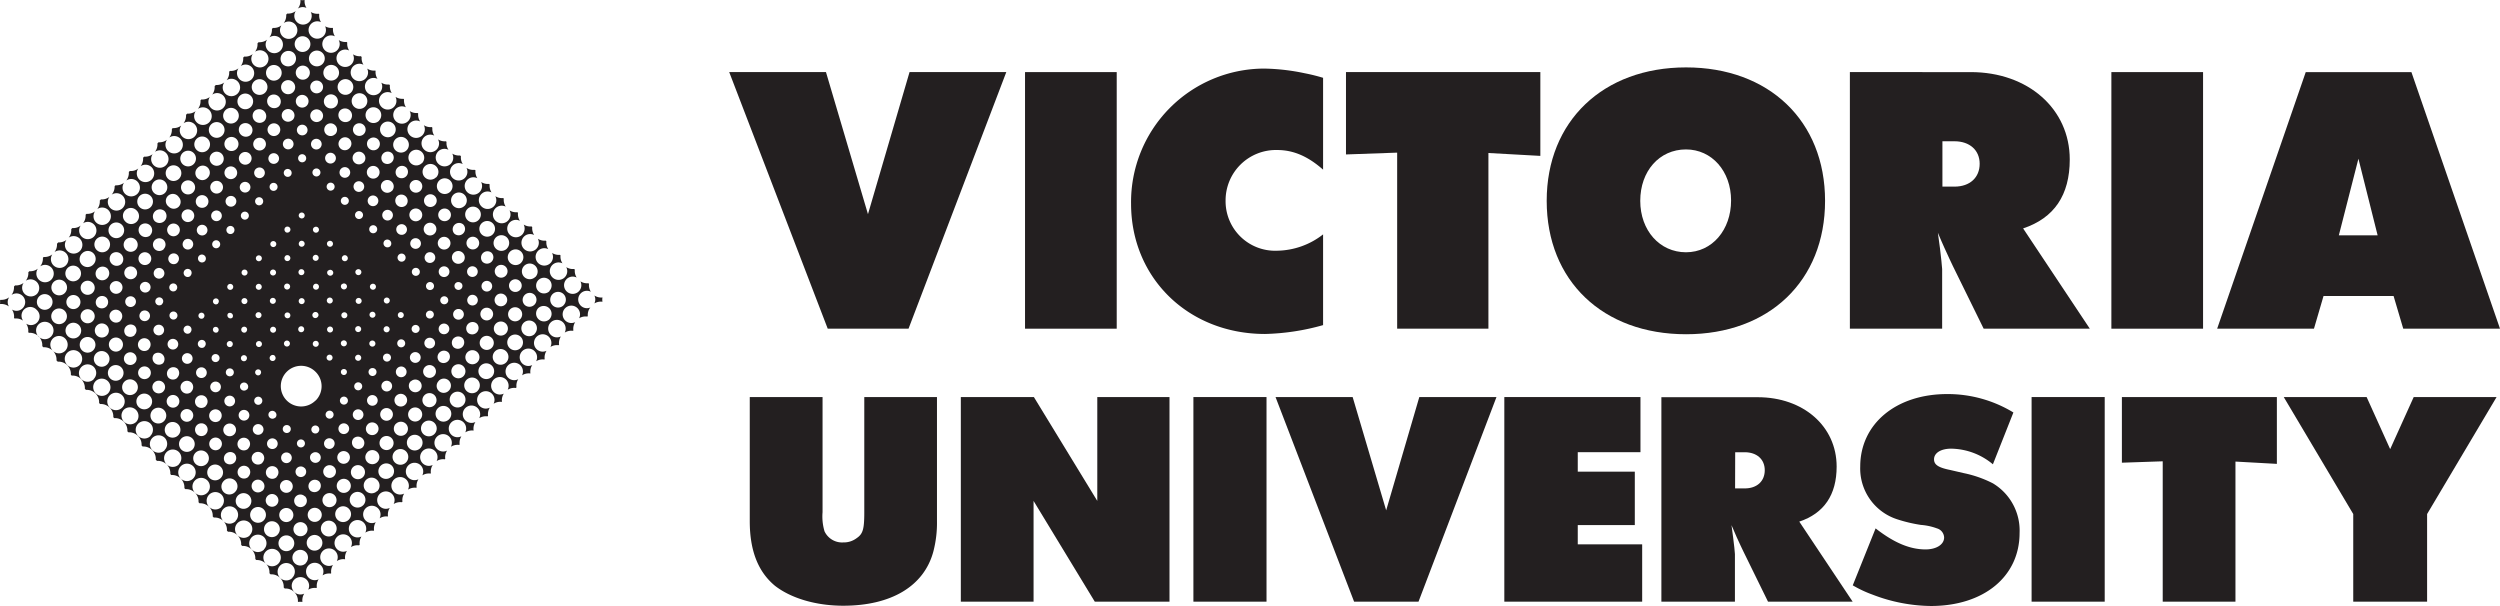 <svg id="Layer_1" data-name="Layer 1" xmlns="http://www.w3.org/2000/svg" viewBox="0 0 468.45 113.5" class="vu-cas-logo">
                            <defs>
                                <style>
                                    .cls-1{fill:#231f20;}
                                </style>
                            </defs>
                            <title>vu-logo</title>
                            <polygon class="cls-1" points="154.77 13.51 162.64 40.13 170.43 13.51 188.56 13.51 170.24 61.59 155.1 61.59 136.64 13.51 154.77 13.51"></polygon><rect class="cls-1" x="192.07" y="13.51" width="17.18" height="48.08"></rect><path class="cls-1" d="M296,79.87c-2.81-2.48-5.54-3.68-8.6-3.68a9.44,9.44,0,0,0-9.67,9.5,9.28,9.28,0,0,0,9.6,9.37A14.3,14.3,0,0,0,296,92v17a43.46,43.46,0,0,1-10.87,1.66c-14.39,0-25.11-10.51-25.11-24.4a25,25,0,0,1,24.91-25.33,39.22,39.22,0,0,1,7.6.87,34.28,34.28,0,0,1,3.47.86Z" transform="translate(-48.08 -48.08)"></path><polygon class="cls-1" points="252.21 13.51 288.63 13.51 288.63 29.21 278.9 28.67 278.9 61.59 261.8 61.59 261.8 28.6 252.21 28.94 252.21 13.51"></polygon><path class="cls-1" d="M337.9,85.71c0,15,10.54,25,26.11,25s26.05-10,26.05-25-10.54-25-26.05-25S337.9,70.76,337.9,85.71ZM364,76.08c4.85,0,8.45,4.08,8.45,9.57s-3.53,9.7-8.45,9.7-8.57-4.08-8.57-9.64S359,76.08,364,76.08Z" transform="translate(-48.08 -48.08)"></path><path class="cls-1" d="M394.71,109.67H412V98.49c0-.13-.07-.73-.14-1.53-.19-1.8-.32-2.86-.66-5.27,1,2.41,1.53,3.47,2.13,4.8l.66,1.4,5.79,11.78h19.89L427.17,90.88c5.81-1.94,8.74-6.22,8.74-12.92,0-9.47-7.8-16.37-18.55-16.37H394.71Zm17.34-35.12h2.25c2.86,0,4.73,1.67,4.73,4.22s-1.8,4.28-4.73,4.28h-2.25Z" transform="translate(-48.08 -48.08)"></path><rect class="cls-1" x="395.63" y="13.51" width="17.18" height="48.08"></rect><path class="cls-1" d="M463.53,109.67h18.14l1.79-6.12h13.13l1.81,6.12h18.13l-16.6-48.08h-19.8ZM490,77.82l3.6,14.36h-7.27Z" transform="translate(-48.08 -48.08)"></path><path class="cls-1" d="M223.65,145.72a21.18,21.18,0,0,1-.69,5.75c-1.75,6.44-7.87,10.11-16.87,10.11-5.1,0-9.77-1.39-12.79-3.73-3.14-2.6-4.73-6.53-4.73-12.13V122.48h13.64v21.58a9.71,9.71,0,0,0,.37,3.58,3.63,3.63,0,0,0,3.51,2.08,4,4,0,0,0,2.51-.8c1.17-.8,1.43-1.65,1.43-4.86V122.48h13.62Z" transform="translate(-48.08 -48.08)"></path><polygon class="cls-1" points="180.04 74.4 193.73 74.4 205.61 93.86 205.61 74.4 219.14 74.4 219.14 112.74 205.14 112.74 193.67 93.86 193.67 112.74 180.04 112.74 180.04 74.4"></polygon><rect class="cls-1" x="223.62" y="74.4" width="13.7" height="38.34"></rect><polygon class="cls-1" points="253.46 74.4 259.74 95.63 265.95 74.4 280.41 74.4 265.8 112.74 253.73 112.74 239.01 74.4 253.46 74.4"></polygon><polygon class="cls-1" points="281.88 74.4 307.39 74.4 307.39 84.73 295.64 84.73 295.64 88.38 306.33 88.38 306.33 98.39 295.64 98.39 295.64 102 307.71 102 307.71 112.74 281.88 112.74 281.88 74.4"></polygon><path class="cls-1" d="M359.39,160.82h13.78v-8.91c0-.11-.06-.59-.11-1.23-.16-1.43-.27-2.28-.53-4.2.79,1.92,1.22,2.77,1.7,3.83l.53,1.11,4.61,9.4h15.86l-10-15c4.63-1.55,7-5,7-10.31,0-7.55-6.23-13-14.79-13H359.39Zm13.83-28H375c2.28,0,3.76,1.33,3.76,3.37s-1.43,3.41-3.76,3.41h-1.8Z" transform="translate(-48.08 -48.08)"></path><path class="cls-1" d="M399.53,147.09c3.41,2.66,6.38,3.94,9.36,3.94,2,0,3.48-.9,3.48-2.24a1.85,1.85,0,0,0-1.34-1.7,11,11,0,0,0-3-.65,27.37,27.37,0,0,1-4.47-1.06,10,10,0,0,1-6.91-9.87c0-8,6.7-13.59,16.3-13.59a23.65,23.65,0,0,1,12.4,3.45l-3.84,9.71a12.47,12.47,0,0,0-7.82-2.93c-1.92,0-3.21.8-3.21,2,0,1,.8,1.55,3.05,2l2.5.58a21.31,21.31,0,0,1,5.48,1.92,10.31,10.31,0,0,1,5,9.28c0,8.19-6.71,13.7-16.63,13.7a31.19,31.19,0,0,1-10.9-2.12,22.25,22.25,0,0,1-3.73-1.75Z" transform="translate(-48.08 -48.08)"></path><rect class="cls-1" x="380.68" y="74.4" width="13.7" height="38.34"></rect><polygon class="cls-1" points="397.6 74.4 426.64 74.4 426.64 86.92 418.88 86.49 418.88 112.74 405.25 112.74 405.25 86.44 397.6 86.7 397.6 74.4"></polygon><polygon class="cls-1" points="443.46 74.4 447.87 84.16 452.28 74.4 467.81 74.4 454.79 96.32 454.79 112.74 440.95 112.74 440.95 96.32 427.93 74.4 443.46 74.4"></polygon><path class="cls-1" d="M103.88,49.7a1.62,1.62,0,0,1,1.63-.13,2.33,2.33,0,0,1-.35-1.49,2.33,2.33,0,0,1-.79,0l0,0A2.27,2.27,0,0,1,103.88,49.7Z" transform="translate(-48.08 -48.08)"></path><path class="cls-1" d="M49.75,105.51a1.61,1.61,0,0,1,.06-1.74,2.33,2.33,0,0,1-1.61.49l-.12.12a2.5,2.5,0,0,1,0,.67l.05,0A2.37,2.37,0,0,1,49.75,105.51Z" transform="translate(-48.08 -48.08)"></path><path class="cls-1" d="M105.81,57.39a1.47,1.47,0,0,1-2.08-2.09,1.47,1.47,0,1,1,2.08,2.09Zm2.69,2.69a1.48,1.48,0,1,1,0-2.09A1.47,1.47,0,0,1,108.5,60.08Zm2.68,2.67a1.47,1.47,0,1,1,0-2.08A1.47,1.47,0,0,1,111.18,62.75Zm2.67,2.67a1.47,1.47,0,1,1,0-2.08A1.47,1.47,0,0,1,113.85,65.42Zm2.63,2.64a1.47,1.47,0,1,1,0-2.09A1.48,1.48,0,0,1,116.48,68.06Zm2.64,2.63A1.47,1.47,0,1,1,117,68.61a1.47,1.47,0,0,1,2.09,2.08Zm2.68,2.68a1.47,1.47,0,1,1,0-2.08A1.47,1.47,0,0,1,121.8,73.37ZM124.46,76A1.47,1.47,0,1,1,122.38,74,1.47,1.47,0,0,1,124.46,76Zm2.66,2.65a1.47,1.47,0,1,1,0-2.08A1.47,1.47,0,0,1,127.12,78.69Zm2.66,2.66a1.47,1.47,0,0,1-2.09-2.08,1.49,1.49,0,0,1,2.09,0A1.46,1.46,0,0,1,129.78,81.35ZM132.45,84a1.47,1.47,0,1,1,0-2.08A1.47,1.47,0,0,1,132.45,84Zm2.66,2.66a1.47,1.47,0,1,1,0-2.08A1.47,1.47,0,0,1,135.11,86.68Zm2.64,2.65a1.46,1.46,0,0,1-2.08,0,1.48,1.48,0,0,1,0-2.08,1.47,1.47,0,0,1,2.08,2.08ZM140.41,92a1.47,1.47,0,1,1,0-2.08A1.47,1.47,0,0,1,140.41,92Zm2.66,2.66a1.47,1.47,0,1,1,0-2.08A1.47,1.47,0,0,1,143.07,94.64Zm2.66,2.66a1.47,1.47,0,1,1,0-2.08A1.47,1.47,0,0,1,145.73,97.3Zm2.65,2.65a1.47,1.47,0,1,1,0-2.08A1.47,1.47,0,0,1,148.38,100Zm2.66,2.67a1.47,1.47,0,1,1,0-2.09A1.48,1.48,0,0,1,151,102.62Zm2.65,2.64a1.47,1.47,0,1,1,0-2.08A1.47,1.47,0,0,1,153.69,105.26ZM103.12,60.09a1.49,1.49,0,0,1-2.09,0A1.48,1.48,0,0,1,103.12,58,1.49,1.49,0,0,1,103.12,60.09Zm8.68,8.7a1.3,1.3,0,0,1,1.86,0,1.32,1.32,0,0,1,0,1.86,1.32,1.32,0,0,1-1.86-1.86Zm-2.65-2.64a1.32,1.32,0,1,1,0,1.86A1.32,1.32,0,0,1,109.15,66.15Zm-.89-2.63a1.2,1.2,0,1,1-1.69,0A1.21,1.21,0,0,1,108.26,63.52Zm-2.55-.85a1.32,1.32,0,0,1-1.86-1.87,1.32,1.32,0,1,1,1.86,1.87Zm40.69,40.68a1.3,1.3,0,0,1,1.86,0,1.32,1.32,0,0,1-1.86,1.87A1.32,1.32,0,0,1,146.4,103.35Zm-21.22-21.2a1.19,1.19,0,1,1,0,1.69A1.2,1.2,0,0,1,125.18,82.15Zm4.38,4.37a1.19,1.19,0,0,1-1.68-1.69,1.18,1.18,0,0,1,1.68,0A1.19,1.19,0,0,1,129.56,86.52Zm2.67,2.66a1.21,1.21,0,0,1-1.69,0,1.19,1.19,0,1,1,1.69,0Zm2.64,2.64a1.19,1.19,0,0,1-1.69,0,1.2,1.2,0,0,1,1.69-1.69A1.19,1.19,0,0,1,134.87,91.82Zm2.65,2.65a1.19,1.19,0,1,1,0-1.68A1.18,1.18,0,0,1,137.52,94.47Zm2.66,2.66a1.19,1.19,0,0,1-1.69,0,1.2,1.2,0,0,1,1.69-1.69A1.19,1.19,0,0,1,140.18,97.13Zm5.31,3.63a1.18,1.18,0,0,1,0,1.68,1.19,1.19,0,1,1,0-1.68Zm-2.66-1a1.19,1.19,0,0,1-1.69,0,1.2,1.2,0,1,1,1.69,0ZM122.56,79.51a1.19,1.19,0,0,1,1.69,0,1.2,1.2,0,0,1-1.69,1.69A1.19,1.19,0,0,1,122.56,79.51Zm-2.67-2.67a1.19,1.19,0,0,1,1.69,0,1.2,1.2,0,0,1-1.69,1.69A1.19,1.19,0,0,1,119.89,76.84Zm-5.33-3.64a1.19,1.19,0,1,1,1.69,0A1.2,1.2,0,0,1,114.56,73.2Zm2.65,1a1.2,1.2,0,1,1,0,1.69A1.21,1.21,0,0,1,117.21,74.16ZM151,107.93a1.48,1.48,0,0,1-2.09-2.09,1.49,1.49,0,0,1,2.09,0A1.47,1.47,0,0,1,151,107.93ZM100.43,62.77a1.47,1.47,0,1,1,0-2.09A1.48,1.48,0,0,1,100.43,62.77ZM143.71,106a1.32,1.32,0,0,1,1.87,1.86,1.32,1.32,0,1,1-1.87-1.86ZM103,65.35a1.32,1.32,0,1,1,0-1.87A1.32,1.32,0,0,1,103,65.35Zm2.55,2.54a1.19,1.19,0,0,1-1.69,0,1.18,1.18,0,0,1,0-1.68,1.19,1.19,0,1,1,1.69,1.68Zm2.7,2.71a1.19,1.19,0,1,1,0-1.68A1.18,1.18,0,0,1,108.28,70.6Zm2.62,2.62a1.19,1.19,0,1,1,0-1.68A1.18,1.18,0,0,1,110.9,73.22Zm2.66,2.66a1.18,1.18,0,0,1-1.68,0,1.2,1.2,0,0,1,0-1.68,1.19,1.19,0,1,1,1.68,1.68Zm2.65,2.65a1.19,1.19,0,1,1,0-1.68A1.18,1.18,0,0,1,116.21,78.53Zm2.68,2.67a1.19,1.19,0,0,1-1.69,0,1.18,1.18,0,0,1,0-1.68,1.19,1.19,0,1,1,1.69,1.68Zm2.64,2.65a1.2,1.2,0,1,1,0-1.69A1.21,1.21,0,0,1,121.53,83.85Zm2.67,2.67a1.18,1.18,0,0,1-1.68,0,1.2,1.2,0,0,1,0-1.68,1.19,1.19,0,0,1,1.68,1.68Zm2.67,2.67a1.2,1.2,0,1,1,0-1.69A1.21,1.21,0,0,1,126.87,89.19Zm2.66,2.66a1.18,1.18,0,0,1-1.68,0,1.19,1.19,0,1,1,1.68,0Zm2.64,2.64a1.18,1.18,0,0,1-1.68,0,1.19,1.19,0,1,1,1.68,0Zm2.67,2.67a1.2,1.2,0,1,1,0-1.69A1.21,1.21,0,0,1,134.84,97.16Zm6.28,6.28a1.19,1.19,0,1,1,0,1.68A1.18,1.18,0,0,1,141.12,103.44Zm-5.19-3.75a1,1,0,0,1,0-1.43,1,1,0,1,1,0,1.43ZM138.6,101a1,1,0,1,1,0,1.42A1,1,0,0,1,138.6,101Zm9.68,9.65a1.47,1.47,0,1,1,0-2.08A1.47,1.47,0,0,1,148.28,110.61ZM97.77,65.43a1.47,1.47,0,1,1-2.09-2.08,1.47,1.47,0,0,1,2.09,2.08ZM141,108.71a1.32,1.32,0,1,1,0,1.87A1.32,1.32,0,0,1,141,108.71ZM100.35,68a1.32,1.32,0,0,1-1.87-1.86A1.32,1.32,0,0,1,100.35,68Zm2.55,2.54a1.19,1.19,0,1,1,0-1.68A1.19,1.19,0,0,1,102.9,70.57Zm35.54,35.55a1.19,1.19,0,0,1,1.69,0,1.18,1.18,0,0,1,0,1.68,1.19,1.19,0,1,1-1.69-1.68Zm-2.53-2.48a1,1,0,1,1,0,1.42A1,1,0,0,1,135.91,103.64Zm-1.39-2.48a.75.75,0,1,1-1.07,0A.77.77,0,0,1,134.52,101.16Zm-3.94-2.85a1,1,0,0,1,1.42,0,1,1,0,0,1,0,1.42,1,1,0,0,1-1.42-1.42Zm-2.66-2.65a1,1,0,0,1,1.43,1.42,1,1,0,0,1-1.43,0A1,1,0,0,1,127.92,95.66ZM125.25,93a1,1,0,1,1,0,1.42A1,1,0,0,1,125.25,93Zm-2.62-2.62a1,1,0,1,1,0,1.41A1,1,0,0,1,122.63,90.36ZM120,87.69a1,1,0,1,1,0,1.42A1,1,0,0,1,120,87.69ZM117.27,85a1,1,0,1,1,0,1.42A1,1,0,0,1,117.27,85Zm-2.66-2.66a1,1,0,0,1,1.43,0,1,1,0,1,1-1.43,0ZM112,79.68a1,1,0,1,1,0,1.43A1,1,0,0,1,112,79.68ZM109.3,77a1,1,0,0,1,1.42,0,1,1,0,0,1,0,1.43,1,1,0,0,1-1.42,0A1,1,0,0,1,109.3,77ZM104,73.15a1,1,0,1,1,1.42,0A1,1,0,0,1,104,73.15Zm2.65,1.23a1,1,0,1,1,0,1.42A1,1,0,0,1,106.65,74.38Zm39,38.9a1.47,1.47,0,1,1-2.09-2.08,1.47,1.47,0,0,1,2.09,2.08ZM95.08,68.12a1.47,1.47,0,1,1,0-2.08A1.47,1.47,0,0,1,95.08,68.12Zm43.27,43.28a1.32,1.32,0,1,1,0,1.86A1.32,1.32,0,0,1,138.35,111.4ZM97.66,70.71a1.3,1.3,0,0,1-1.86,0,1.32,1.32,0,0,1,0-1.86,1.32,1.32,0,0,1,1.86,1.86Zm2.59,2.51a1.19,1.19,0,0,1-1.69,0,1.18,1.18,0,0,1,0-1.68,1.19,1.19,0,1,1,1.69,1.68Zm35.54,35.55a1.19,1.19,0,0,1,1.69,0,1.2,1.2,0,0,1-1.69,1.69A1.19,1.19,0,0,1,135.79,108.77Zm-2.51-2.5a1,1,0,0,1,1.42,0,1,1,0,0,1,0,1.42,1,1,0,0,1-1.42-1.42ZM102.79,75.78a1,1,0,1,1,0-1.42A1,1,0,0,1,102.79,75.78Zm2.45,2.49a.76.76,0,1,1,0-1.07A.77.77,0,0,1,105.24,78.27Zm2.66,2.66a.75.75,0,1,1,0-1.07A.75.75,0,0,1,107.9,80.93Zm2.66,2.66a.75.75,0,1,1,0-1.07A.75.75,0,0,1,110.56,83.59Zm2.66,2.66a.75.75,0,1,1,0-1.07A.75.75,0,0,1,113.22,86.25Zm2.66,2.66a.75.75,0,1,1,0-1.07A.75.75,0,0,1,115.88,88.91Zm2.66,2.66a.75.75,0,0,1-1.06,0,.77.77,0,0,1,0-1.07.75.75,0,0,1,1.06,1.07Zm2.66,2.66a.75.75,0,0,1-1.06-1.06.75.75,0,0,1,1.06,1.06Zm2.67,2.66a.76.76,0,1,1,0-1.07A.77.77,0,0,1,123.87,96.89Zm2.66,2.66a.75.75,0,1,1,0-1.06A.75.75,0,0,1,126.53,99.55Zm5.33,4.27a.75.75,0,1,1-1.07,0A.75.75,0,0,1,131.86,103.82Zm-2.67-1.6a.79.79,0,0,1-1.07,0,.77.77,0,0,1,0-1.07.75.75,0,0,1,1.07,0A.77.77,0,0,1,129.19,102.22ZM142.92,116a1.47,1.47,0,0,1-2.08-2.09,1.47,1.47,0,0,1,2.08,2.09ZM92.4,70.8a1.47,1.47,0,1,1,0-2.08A1.47,1.47,0,0,1,92.4,70.8Zm43.27,43.28a1.32,1.32,0,0,1,1.86,0,1.32,1.32,0,1,1-1.86,0ZM95,73.39a1.32,1.32,0,0,1-1.86-1.86,1.32,1.32,0,0,1,1.86,0A1.3,1.3,0,0,1,95,73.39Zm2.56,2.54a1.18,1.18,0,0,1-1.68,0,1.19,1.19,0,1,1,1.68,0Zm35.54,35.54a1.21,1.21,0,0,1,1.69,0,1.2,1.2,0,0,1-1.69,1.69A1.21,1.21,0,0,1,133.08,111.47ZM130.57,109a1,1,0,1,1,0,1.42A1,1,0,0,1,130.57,109ZM100.08,78.49a1,1,0,0,1-1.42,0,1,1,0,1,1,1.42,0Zm29.07,28a.74.74,0,0,1,0,1.06.75.75,0,0,1-1.06,0,.75.75,0,0,1,1.06-1.06ZM102.53,81a.74.74,0,0,1-1.06,0,.75.75,0,0,1,0-1.06A.75.75,0,0,1,102.53,81Zm37.71,37.68a1.47,1.47,0,1,1-2.08-2.09,1.47,1.47,0,0,1,2.08,2.09ZM89.73,73.47a1.47,1.47,0,1,1-2.09-2.08,1.47,1.47,0,0,1,2.09,2.08ZM133,116.76a1.32,1.32,0,1,1,1.87,1.86,1.32,1.32,0,0,1-1.87-1.86ZM92.3,76.07a1.32,1.32,0,0,1-1.86-1.86,1.32,1.32,0,1,1,1.86,1.86Zm2.58,2.52a1.19,1.19,0,0,1-1.69,0,1.18,1.18,0,0,1,0-1.68,1.19,1.19,0,1,1,1.69,1.68Zm35.54,35.55a1.19,1.19,0,0,1,1.69,0,1.2,1.2,0,0,1-1.69,1.69A1.19,1.19,0,0,1,130.42,114.14Zm-2.53-2.48a1,1,0,0,1,1.42,1.42,1,1,0,1,1-1.42-1.42ZM97.41,81.17a1,1,0,1,1,0-1.42A1,1,0,0,1,97.41,81.17Zm2.46,2.46a.75.75,0,0,1-1.06,0,.77.77,0,0,1,0-1.07.75.75,0,0,1,1.06,1.07Zm25.56,25.55a.75.75,0,1,1,0,1.07A.75.75,0,0,1,125.43,109.18Zm-2.64-2.46a.56.56,0,1,1,0,.8A.57.57,0,0,1,122.79,106.72ZM120.16,104a.56.56,0,1,1,0,.79A.56.56,0,0,1,120.16,104Zm-2.59-2.59a.56.56,0,0,1,.79,0,.57.57,0,0,1,0,.8.57.57,0,0,1-.79,0A.57.57,0,0,1,117.57,101.39Zm-2.73-2.73a.56.56,0,1,1,0,.79A.56.56,0,0,1,114.84,98.66Zm-5.32-5.32a.57.57,0,0,1,.79,0,.57.57,0,0,1,0,.8.56.56,0,0,1-.79,0A.57.57,0,0,1,109.52,93.34Zm-5.3-4.5a.56.56,0,1,1,.79,0A.56.56,0,0,1,104.22,88.84Zm2.67,1.87a.56.56,0,1,1,0,.79A.56.56,0,0,1,106.89,90.71Zm30.68,30.61a1.47,1.47,0,1,1,0-2.09A1.48,1.48,0,0,1,137.57,121.32ZM87,76.17a1.46,1.46,0,0,1-2.08,0A1.47,1.47,0,1,1,87,74.09,1.46,1.46,0,0,1,87,76.17Zm43.28,43.28a1.32,1.32,0,1,1,1.87,1.86,1.33,1.33,0,0,1-1.87,0A1.3,1.3,0,0,1,130.3,119.45ZM89.62,78.76a1.32,1.32,0,1,1,0-1.87A1.33,1.33,0,0,1,89.62,78.76Zm2.55,2.54a1.19,1.19,0,0,1-1.68-1.69,1.18,1.18,0,0,1,1.68,0A1.19,1.19,0,0,1,92.17,81.3Zm35.55,35.54a1.2,1.2,0,1,1,0,1.69A1.19,1.19,0,0,1,127.72,116.84Zm-2.53-2.49a1,1,0,1,1,1.42,1.43,1,1,0,0,1-1.42,0A1,1,0,0,1,125.19,114.35ZM94.71,83.87a1,1,0,1,1,0-1.42A1,1,0,0,1,94.71,83.87Zm2.47,2.46a.76.76,0,1,1,0-1.07A.77.77,0,0,1,97.18,86.33Zm25.55,25.55a.75.75,0,1,1,0,1.07A.77.77,0,0,1,122.73,111.88Zm-2.61-2.5a.57.57,0,1,1,0,.8A.57.57,0,0,1,120.12,109.38Zm-2.64-2.72a.56.56,0,1,1,0,.79A.56.56,0,0,1,117.48,106.66Zm-2.59-2.59a.56.56,0,1,1,0,.79A.56.56,0,0,1,114.89,104.07Zm-2.59-8a.54.54,0,0,1,.79,0,.56.56,0,1,1-.79,0Zm-.16,5.29a.56.56,0,1,1,0,.79A.56.56,0,0,1,112.14,101.32Zm-2.57-2.56a.56.56,0,0,1,.79,0,.54.54,0,0,1,0,.78.56.56,0,0,1-.79,0A.54.54,0,0,1,109.57,98.76ZM106.84,96a.54.54,0,0,1,.79,0,.56.56,0,1,1-.79,0Zm-5.3-4.51a.57.57,0,0,1,0-.79.57.57,0,0,1,.8,0,.56.56,0,0,1,0,.79A.57.57,0,0,1,101.54,91.52Zm2.67,1.87a.56.56,0,1,1,0,.79A.56.56,0,0,1,104.21,93.39ZM134.87,124a1.47,1.47,0,0,1-2.09,0,1.48,1.48,0,1,1,2.09,0ZM84.37,78.83a1.47,1.47,0,1,1,0-2.08A1.47,1.47,0,0,1,84.37,78.83Zm43.25,43.3a1.32,1.32,0,1,1,0,1.86A1.3,1.3,0,0,1,127.62,122.13ZM86.93,81.44a1.3,1.3,0,0,1-1.86,0,1.32,1.32,0,0,1,0-1.86,1.32,1.32,0,1,1,1.86,1.86ZM89.52,84a1.19,1.19,0,0,1-1.69,0,1.18,1.18,0,0,1,0-1.68A1.19,1.19,0,1,1,89.52,84Zm35.54,35.55a1.19,1.19,0,1,1,0,1.68A1.19,1.19,0,0,1,125.06,119.5Zm-2.51-2.5a1,1,0,0,1,1.42,0,1,1,0,0,1,0,1.42,1,1,0,1,1-1.42-1.42ZM92.07,86.51a1,1,0,0,1-1.43,0,1,1,0,0,1,0-1.42,1,1,0,0,1,1.43,0A1,1,0,0,1,92.07,86.51ZM94.51,89a.75.75,0,1,1-1.06-1.06A.75.75,0,0,1,94.51,89Zm25.55,25.56a.77.77,0,0,1,1.07,0,.75.75,0,1,1-1.07,0Zm-2.61-2.5a.57.57,0,1,1,0,.8A.57.57,0,0,1,117.45,112.05Zm-2.65-2.71a.56.56,0,1,1,0,.79A.56.56,0,0,1,114.8,109.34Zm-2.59-2.59a.56.56,0,1,1,0,.79A.56.56,0,0,1,112.21,106.75ZM109.48,104a.56.56,0,1,1,0,.79A.56.56,0,0,1,109.48,104Zm-2.59-2.59a.57.57,0,0,1,.8,0,.57.57,0,0,1,0,.79.57.57,0,0,1-.8,0A.56.56,0,0,1,106.89,101.43Zm-2.73-2.73a.56.56,0,0,1,.79,0,.57.57,0,0,1,0,.8.57.57,0,0,1-.79,0A.57.57,0,0,1,104.16,98.7Zm-5.29-4.5a.56.56,0,0,1,.79-.79.56.56,0,1,1-.79.79Zm2.66,1.87a.56.56,0,1,1,0,.79A.56.56,0,0,1,101.53,96.07Zm30.68,30.61a1.47,1.47,0,0,1-2.08-2.09,1.47,1.47,0,1,1,2.08,2.09ZM81.63,81.57a1.47,1.47,0,1,1,0-2.09A1.48,1.48,0,0,1,81.63,81.57Zm43.31,43.24a1.32,1.32,0,1,1,0,1.87A1.32,1.32,0,0,1,124.94,124.81ZM84.25,84.13a1.32,1.32,0,1,1,0-1.87A1.32,1.32,0,0,1,84.25,84.13Zm2.54,2.55a1.19,1.19,0,1,1,0-1.69A1.2,1.2,0,0,1,86.79,86.68Zm35.55,35.54a1.19,1.19,0,1,1,0,1.69A1.2,1.2,0,0,1,122.34,122.22Zm-2.5-2.5a1,1,0,0,1,1.42,0,1,1,0,1,1-1.42,1.42A1,1,0,0,1,119.84,119.72ZM89.35,89.23a1,1,0,1,1,0-1.42A1,1,0,0,1,89.35,89.23Zm2.45,2.48a.76.76,0,1,1,0-1.07A.77.77,0,0,1,91.8,91.71Zm25.55,25.55a.77.77,0,0,1,1.07,0,.75.75,0,1,1-1.07,0Zm-2.56-2.54a.57.57,0,1,1,0,.8A.55.55,0,0,1,114.79,114.72Zm-2.67-2.7a.56.56,0,1,1,0,.79A.56.56,0,0,1,112.12,112Zm-2.59-2.59a.56.56,0,1,1,0,.79A.56.56,0,0,1,109.53,109.43Zm-2.73-2.73a.56.56,0,0,1,.79,0,.54.54,0,0,1,0,.79.56.56,0,1,1-.79-.79Zm-2.59-2.59a.57.57,0,0,1,.8,0,.57.57,0,0,1,0,.79.57.57,0,0,1-.8,0A.57.57,0,0,1,104.21,104.11Zm-2.73-2.73a.57.57,0,0,1,.8,0,.56.56,0,0,1,0,.79.57.57,0,0,1-.8,0A.57.57,0,0,1,101.48,101.38Zm-5.29-4.51a.54.54,0,0,1,0-.78.56.56,0,0,1,.79,0,.54.54,0,0,1,0,.78A.56.56,0,0,1,96.19,96.87Zm2.66,1.88a.56.56,0,1,1,0,.79A.56.56,0,0,1,98.85,98.75Zm30.63,30.66a1.47,1.47,0,1,1-2.08-2.09,1.47,1.47,0,0,1,2.08,2.09ZM79,84.22a1.47,1.47,0,1,1,0-2.09A1.48,1.48,0,0,1,79,84.22Zm43.27,43.27a1.32,1.32,0,1,1,0,1.87A1.33,1.33,0,0,1,122.25,127.49ZM81.57,86.81a1.32,1.32,0,0,1-1.86,0A1.32,1.32,0,1,1,81.57,85,1.32,1.32,0,0,1,81.57,86.81Zm2.56,2.53a1.19,1.19,0,1,1,0-1.68A1.19,1.19,0,0,1,84.13,89.34Zm35.54,35.55a1.19,1.19,0,1,1,0,1.68A1.19,1.19,0,0,1,119.67,124.89Zm-2.52-2.49a1,1,0,1,1,0,1.42A1,1,0,0,1,117.15,122.4ZM86.66,91.91a1,1,0,1,1,0-1.42A1,1,0,0,1,86.66,91.91Zm2.46,2.47a.75.75,0,1,1,0-1.06A.75.75,0,0,1,89.12,94.38Zm25.55,25.56a.75.75,0,1,1,0,1.06A.75.75,0,0,1,114.67,119.94Zm-2.55-2.56a.59.59,0,0,1,.8,0,.57.57,0,0,1,0,.8.55.55,0,0,1-.8,0A.57.57,0,0,1,112.12,117.38Zm-2.68-2.68a.56.56,0,1,1,0,.79A.56.56,0,0,1,109.44,114.7Zm-2.59-2.59a.57.57,0,0,1,.8,0,.57.57,0,0,1,0,.79.57.57,0,0,1-.8,0A.56.56,0,0,1,106.85,112.11Zm-2.73-2.73a.57.57,0,0,1,.8,0,.57.57,0,0,1,0,.79.57.57,0,0,1-.8,0A.57.57,0,0,1,104.12,109.38Zm-2.58-2.59a.56.56,0,0,1,.79,0,.57.57,0,0,1,0,.79.56.56,0,0,1-.79-.79Zm-2.73-2.73a.56.56,0,1,1,0,.79A.56.56,0,0,1,98.81,104.06Zm-5.3-4.51a.56.56,0,1,1,.79,0A.56.56,0,0,1,93.51,99.55Zm2.66,1.88a.56.56,0,1,1,0,.79A.56.56,0,0,1,96.17,101.43Zm30.66,30.63a1.47,1.47,0,1,1,0-2.08A1.47,1.47,0,0,1,126.83,132.06ZM76.31,86.89a1.47,1.47,0,1,1,0-2.08A1.47,1.47,0,0,1,76.31,86.89Zm47.84,47.85a1.47,1.47,0,0,1-2.08-2.09,1.47,1.47,0,1,1,2.08,2.09ZM78.9,89.48a1.32,1.32,0,0,1-1.86,0,1.32,1.32,0,0,1,1.86-1.86A1.32,1.32,0,0,1,78.9,89.48Zm40.68,40.68a1.32,1.32,0,1,1,0,1.87A1.33,1.33,0,0,1,119.58,130.16Zm-2.6-2.58a1.19,1.19,0,1,1,0,1.68A1.18,1.18,0,0,1,117,127.58Zm-2.5-2.51a1,1,0,1,1,0,1.42A1,1,0,0,1,114.48,125.07Zm-1.42-2.45a.75.75,0,1,1-1.07,0A.75.75,0,0,1,113.06,122.62Zm-11.61-10.56a.56.56,0,1,1,0,.79A.56.56,0,0,1,101.45,112.06Zm-9.83-9.83a.56.56,0,1,1,0-.79A.56.56,0,0,1,91.62,102.23Zm2.66,2.67a.57.57,0,0,1-.79,0,.57.57,0,0,1,0-.8.56.56,0,0,1,.79,0A.57.57,0,0,1,94.28,104.9Zm5.37,4.57a.56.56,0,1,1-.79,0A.56.56,0,0,1,99.65,109.47Zm-2.73-1.94a.56.56,0,1,1,0-.79A.56.56,0,0,1,96.92,107.53ZM85.38,96a.74.74,0,0,1,1.06,0,.75.75,0,0,1,0,1.06A.75.75,0,0,1,85.38,96Zm-5.63-4a1.19,1.19,0,1,1,1.68,0A1.18,1.18,0,0,1,79.75,92Zm2.83,1.13a1,1,0,1,1,0,1.42A1,1,0,0,1,82.58,93.16Zm24.62,30a3.81,3.81,0,1,1,0-5.39A3.79,3.79,0,0,1,107.2,123.16Zm9.71,9.68a1.32,1.32,0,1,1,0,1.86A1.3,1.3,0,0,1,116.91,132.84Zm-2.6-2.57a1.21,1.21,0,0,1,1.69,0,1.19,1.19,0,0,1,0,1.69,1.2,1.2,0,0,1-1.69-1.69Zm-5-3.93a.75.75,0,1,1,1.06,0A.75.75,0,0,1,109.34,126.34Zm2.48,1.39a1,1,0,0,1,1.42,0,1,1,0,0,1,0,1.42,1,1,0,0,1-1.42-1.42Zm9.66,9.68a1.47,1.47,0,0,1-2.09,0,1.48,1.48,0,0,1,2.09-2.09A1.47,1.47,0,0,1,121.48,137.41Zm-2.71,2.71a1.47,1.47,0,1,1,0-2.08A1.47,1.47,0,0,1,118.77,140.12ZM73.5,94.88a1.32,1.32,0,1,1,0-1.87A1.33,1.33,0,0,1,73.5,94.88Zm2.58,2.51a1.2,1.2,0,1,1,0-1.69A1.21,1.21,0,0,1,76.08,97.39ZM78.59,100a1,1,0,0,1-1.42,0,1,1,0,0,1,1.42-1.42A1,1,0,0,1,78.59,100Zm2.49,2.47a.75.75,0,1,1,0-1.06A.75.75,0,0,1,81.08,102.45Zm5.16,5.17a.57.57,0,1,1,0-.8A.57.57,0,0,1,86.24,107.62Zm2.65,2.66a.57.57,0,0,1-.79-.81.56.56,0,0,1,.79,0A.56.56,0,0,1,88.89,110.28Zm2.66,2.65a.57.57,0,1,1,0-.8A.57.57,0,0,1,91.55,112.93Zm2.65,2.65a.57.57,0,1,1,0-.8A.57.57,0,0,1,94.2,115.58Zm2.65,2.65a.54.54,0,0,1-.79,0,.55.55,0,0,1,0-.8.57.57,0,0,1,.79,0A.57.57,0,0,1,96.85,118.23Zm10.85,10.84a.75.75,0,1,1,0-1.06A.75.75,0,0,1,107.7,129.07Zm2.8,2.82a1,1,0,1,1,0-1.42A1,1,0,0,1,110.5,131.89Zm5.54,3.67a1.32,1.32,0,1,1-1.86,1.87,1.32,1.32,0,0,1,1.86-1.87Zm-2.73-.94a1.19,1.19,0,1,1,0-1.69A1.2,1.2,0,0,1,113.31,134.62ZM68.84,90.19a1.47,1.47,0,1,1,0,2.09A1.48,1.48,0,0,1,68.84,90.19Zm7.38,2a1.32,1.32,0,0,1-1.86-1.86,1.32,1.32,0,0,1,1.86,0A1.3,1.3,0,0,1,76.22,92.15Zm2.55,2.57a1.19,1.19,0,1,1,0-1.68A1.19,1.19,0,0,1,78.77,94.72Zm2.57,2.52a1,1,0,0,1-1.43,0,1,1,0,0,1,0-1.42,1,1,0,0,1,1.43,0A1,1,0,0,1,81.34,97.24Zm2.45,2.48a.76.76,0,1,1,0-1.07A.77.77,0,0,1,83.79,99.72Zm5.15,5.19a.56.56,0,1,1,0-.79A.56.56,0,0,1,88.94,104.91Zm2.67,2.67a.57.57,0,0,1-.8-.8.57.57,0,0,1,.8.8Zm2.63,2.63a.56.56,0,1,1,0-.79A.56.56,0,0,1,94.24,110.21Zm5.32,4.52a.57.57,0,0,1,0,.8.57.57,0,0,1-.79,0,.57.57,0,0,1,0-.8A.57.57,0,0,1,99.56,114.73ZM97,112.94a.56.56,0,1,1,0-.79A.56.56,0,0,1,97,112.94ZM71.55,87.48a1.47,1.47,0,0,1,2.09,0,1.48,1.48,0,1,1-2.09,2.09A1.47,1.47,0,0,1,71.55,87.48Zm-3.28,7.45a1.47,1.47,0,1,1,0-2.09A1.48,1.48,0,0,1,68.27,94.93Zm43.29,43.26a1.32,1.32,0,1,1,0,1.86A1.32,1.32,0,0,1,111.56,138.19ZM70.87,97.5a1.3,1.3,0,0,1-1.86,0,1.32,1.32,0,0,1,0-1.86,1.32,1.32,0,0,1,1.86,1.86Zm2.55,2.55a1.2,1.2,0,1,1,0-1.69A1.19,1.19,0,0,1,73.42,100.05ZM109,135.59a1.19,1.19,0,0,1,1.68,1.69,1.18,1.18,0,0,1-1.68,0A1.19,1.19,0,0,1,109,135.59Zm-2.52-2.49a1,1,0,1,1,0,1.42A1,1,0,0,1,106.45,133.1ZM76,102.61a1,1,0,1,1,0-1.42A1,1,0,0,1,76,102.61Zm2.46,2.47a.75.75,0,1,1,0-1.06A.74.74,0,0,1,78.42,105.08Zm2.65,2.66a.75.75,0,0,1-1.06,0,.77.77,0,0,1,0-1.07.75.75,0,0,1,1.06,1.07Zm2.66,2.65a.76.76,0,1,1,0-1.07A.77.77,0,0,1,83.73,110.39Zm2.66,2.66a.75.75,0,1,1,0-1.06A.74.74,0,0,1,86.39,113.05ZM89,115.71a.75.75,0,0,1-1.06,0,.77.77,0,0,1,0-1.07A.75.75,0,0,1,89,115.71Zm2.68,2.67a.77.77,0,0,1-1.07,0,.75.75,0,1,1,1.07,0Zm2.67,2.67a.76.76,0,1,1,0-1.07A.77.77,0,0,1,94.39,121.05Zm2.66,2.66a.75.75,0,0,1-1.07,0,.76.76,0,1,1,1.07,0Zm2.63,2.63a.75.75,0,0,1-1.06-1.06.75.75,0,0,1,1.06,0A.74.74,0,0,1,99.68,126.34Zm5.36,4.3a.75.75,0,0,1,0,1.06.75.75,0,1,1,0-1.06ZM102.35,129a.77.77,0,0,1-1.07,0,.75.75,0,0,1,0-1.06.77.77,0,0,1,1.07,0A.75.75,0,0,1,102.35,129Zm13.77,13.76a1.47,1.47,0,1,1,0-2.08A1.47,1.47,0,0,1,116.12,142.77ZM65.58,97.63a1.48,1.48,0,1,1-2.09-2.09,1.47,1.47,0,0,1,2.09,0A1.49,1.49,0,0,1,65.58,97.63Zm43.27,43.27a1.32,1.32,0,1,1,1.86,1.87,1.32,1.32,0,0,1-1.86-1.87ZM68.16,100.21a1.3,1.3,0,0,1-1.86,0,1.32,1.32,0,0,1,1.86-1.86A1.3,1.3,0,0,1,68.16,100.21Zm2.53,2.57a1.19,1.19,0,0,1-1.69,0,1.18,1.18,0,0,1,0-1.68,1.19,1.19,0,1,1,1.69,1.68Zm35.54,35.55a1.19,1.19,0,0,1,1.69,0,1.2,1.2,0,0,1-1.69,1.69A1.19,1.19,0,0,1,106.23,138.33Zm-5.18-5.18a1,1,0,1,1,0,1.42A1,1,0,0,1,101.05,133.15Zm-2.64-2.64a1,1,0,1,1,0,1.42A1,1,0,0,1,98.41,130.51Zm-2.67-2.67a1,1,0,0,1,1.42,0,1,1,0,0,1,0,1.42,1,1,0,1,1-1.42-1.42Zm-2.65-2.66a1,1,0,1,1,1.42,1.42,1,1,0,0,1-1.42-1.42Zm-2.67-2.67a1,1,0,1,1,1.41,1.43,1,1,0,0,1-1.41,0A1,1,0,0,1,90.42,122.51Zm-2.65-2.64a1,1,0,1,1,0,1.42A1,1,0,0,1,87.77,119.87Zm-2.66-2.67a1,1,0,0,1,1.42,1.42,1,1,0,0,1-1.42-1.42Zm-5.34-5.33a1,1,0,1,1,0,1.41A1,1,0,0,1,79.77,111.87Zm-2.65-2.65a1,1,0,0,1,1.42,0,1,1,0,1,1-1.42,0Zm6.76,5.33a1,1,0,1,1-1.42,0A1,1,0,0,1,83.88,114.55Zm-9.4-8a1,1,0,1,1,0,1.41A1,1,0,0,1,74.48,106.58Zm30.69,29.22a1,1,0,1,1-1.43,0A1,1,0,0,1,105.17,135.8ZM73.26,105.31a1,1,0,0,1-1.42,0,1,1,0,0,1,0-1.42,1,1,0,1,1,1.42,1.42Zm40.16,40.16a1.48,1.48,0,1,1,0-2.09A1.47,1.47,0,0,1,113.42,145.47Zm-50.59-45.1a1.47,1.47,0,1,1,0-2.09A1.48,1.48,0,0,1,62.83,100.37Zm43.29,43.25a1.32,1.32,0,1,1,0,1.87A1.33,1.33,0,0,1,106.12,143.62ZM65.44,102.94a1.32,1.32,0,1,1,0-1.87A1.32,1.32,0,0,1,65.44,102.94ZM68,105.52a1.2,1.2,0,0,1-1.68,0A1.19,1.19,0,0,1,68,103.84,1.2,1.2,0,0,1,68,105.52Zm2.67,2.67a1.2,1.2,0,0,1-1.68,0,1.19,1.19,0,1,1,1.68-1.68A1.2,1.2,0,0,1,70.62,108.19Zm2.66,2.66a1.19,1.19,0,0,1-1.69,0,1.2,1.2,0,0,1,1.69-1.69A1.19,1.19,0,0,1,73.28,110.85Zm2.65,2.65a1.2,1.2,0,1,1,0-1.69A1.21,1.21,0,0,1,75.93,113.5Zm2.65,2.64a1.2,1.2,0,0,1-1.69-1.69,1.2,1.2,0,0,1,1.69,1.69Zm2.7,2.71a1.19,1.19,0,0,1-1.69,0,1.2,1.2,0,0,1,1.69-1.69A1.19,1.19,0,0,1,81.28,118.85Zm2.63,2.63a1.2,1.2,0,1,1,0-1.69A1.21,1.21,0,0,1,83.91,121.48Zm2.69,2.7a1.21,1.21,0,0,1-1.68,0,1.19,1.19,0,0,1,0-1.69,1.18,1.18,0,0,1,1.68,0A1.19,1.19,0,0,1,86.6,124.18Zm2.65,2.64a1.19,1.19,0,1,1,0-1.69A1.2,1.2,0,0,1,89.25,126.82Zm2.66,2.65a1.19,1.19,0,0,1-1.69,0,1.18,1.18,0,0,1,0-1.68,1.19,1.19,0,1,1,1.69,1.68Zm2.65,2.66a1.19,1.19,0,1,1,0-1.68A1.18,1.18,0,0,1,94.56,132.13Zm2.66,2.65a1.19,1.19,0,0,1-1.69-1.68,1.21,1.21,0,0,1,1.69,0A1.2,1.2,0,0,1,97.22,134.78Zm2.67,2.67a1.19,1.19,0,0,1-1.69,0,1.18,1.18,0,0,1,0-1.68,1.21,1.21,0,0,1,1.69,0A1.2,1.2,0,0,1,99.89,137.45Zm5.29,3.62a1.19,1.19,0,1,1-1.68,0A1.18,1.18,0,0,1,105.18,141.07Zm-2.64-1a1.2,1.2,0,1,1,0-1.69A1.19,1.19,0,0,1,102.54,140.11Zm8.14,8.1a1.47,1.47,0,0,1-2.09,0,1.48,1.48,0,1,1,2.09,0ZM60.21,103a1.47,1.47,0,1,1,0-2.09A1.48,1.48,0,0,1,60.21,103Zm43.24,43.31a1.32,1.32,0,1,1,0,1.86A1.32,1.32,0,0,1,103.45,146.3Zm-2.65-2.66a1.32,1.32,0,1,1,0,1.87A1.32,1.32,0,0,1,100.8,143.64ZM73.33,116.12a1.19,1.19,0,1,1,0-1.68A1.19,1.19,0,0,1,73.33,116.12ZM76,118.77a1.19,1.19,0,0,1-1.69,0,1.18,1.18,0,0,1,0-1.68A1.19,1.19,0,0,1,76,118.77Zm2.67,2.68a1.21,1.21,0,0,1-1.69,0,1.19,1.19,0,0,1,1.69-1.68A1.18,1.18,0,0,1,78.65,121.45Zm2.67,2.67a1.18,1.18,0,0,1-1.68,0,1.19,1.19,0,1,1,1.68,0Zm5.32,5.32a1.19,1.19,0,0,1-1.69,0,1.21,1.21,0,0,1,0-1.69,1.19,1.19,0,0,1,1.69,0A1.21,1.21,0,0,1,86.64,129.44Zm2.66,2.66a1.19,1.19,0,1,1,0-1.68A1.18,1.18,0,0,1,89.3,132.1ZM92,134.75a1.21,1.21,0,0,1-1.69,0A1.2,1.2,0,0,1,92,133.06,1.21,1.21,0,0,1,92,134.75Zm2.65,2.65a1.2,1.2,0,1,1,0-1.69A1.21,1.21,0,0,1,94.6,137.4ZM82.25,126.76a1.19,1.19,0,0,1,1.69-1.68,1.18,1.18,0,0,1,0,1.68A1.19,1.19,0,0,1,82.25,126.76ZM99.9,141a1.19,1.19,0,1,1-1.68,0A1.18,1.18,0,0,1,99.9,141Zm-2.64-1a1.19,1.19,0,0,1-1.69,0,1.21,1.21,0,0,1,0-1.69,1.19,1.19,0,0,1,1.69,0A1.21,1.21,0,0,1,97.26,140.06ZM68.87,111.71a1.32,1.32,0,1,1,0,1.87A1.32,1.32,0,0,1,68.87,111.71Zm-2.64-2.64a1.32,1.32,0,1,1,0,1.87A1.33,1.33,0,0,1,66.23,109.07Zm-5.33-3.46a1.32,1.32,0,1,1,1.87,0A1.32,1.32,0,0,1,60.9,105.61Zm2.67.8a1.32,1.32,0,1,1,0,1.86A1.3,1.3,0,0,1,63.57,106.41Zm44.49,44.42a1.47,1.47,0,1,1,0-2.08A1.47,1.47,0,0,1,108.06,150.83ZM57.5,105.7a1.47,1.47,0,1,1,0-2.08A1.48,1.48,0,0,1,57.5,105.7Zm2.69,2.69a1.47,1.47,0,1,1,0-2.08A1.47,1.47,0,0,1,60.19,108.39Zm2.67,2.68a1.47,1.47,0,1,1,0-2.09A1.48,1.48,0,0,1,62.86,111.07Zm2.67,2.66a1.47,1.47,0,0,1-2.08-2.08,1.48,1.48,0,0,1,2.08,0A1.46,1.46,0,0,1,65.53,113.73Zm2.64,2.64a1.47,1.47,0,1,1,0-2.08A1.47,1.47,0,0,1,68.17,116.37ZM70.8,119a1.47,1.47,0,1,1,0-2.09A1.48,1.48,0,0,1,70.8,119Zm2.68,2.68a1.47,1.47,0,1,1-2.08-2.09,1.47,1.47,0,0,1,2.08,2.09Zm2.67,2.67a1.47,1.47,0,0,1-2.08-2.09,1.47,1.47,0,0,1,2.08,2.09ZM78.8,127a1.48,1.48,0,1,1,0-2.09A1.47,1.47,0,0,1,78.8,127Zm2.66,2.66a1.48,1.48,0,0,1-2.08,0,1.47,1.47,0,1,1,2.08,0Zm2.67,2.67a1.47,1.47,0,1,1,0-2.09A1.48,1.48,0,0,1,84.13,132.34ZM86.79,135a1.47,1.47,0,1,1,0-2.09A1.48,1.48,0,0,1,86.79,135Zm2.65,2.65a1.48,1.48,0,1,1,0-2.09A1.47,1.47,0,0,1,89.44,137.65Zm2.66,2.65A1.48,1.48,0,0,1,90,138.21a1.48,1.48,0,1,1,2.09,2.09ZM94.75,143a1.47,1.47,0,1,1,0-2.09A1.48,1.48,0,0,1,94.75,143Zm2.67,2.66a1.48,1.48,0,0,1-2.09-2.09,1.48,1.48,0,1,1,2.09,2.09Zm2.64,2.65A1.47,1.47,0,1,1,98,146.18a1.47,1.47,0,0,1,2.08,2.09Zm2.67,2.67a1.48,1.48,0,0,1-2.09-2.09,1.48,1.48,0,1,1,2.09,2.09Zm2.65,2.64a1.47,1.47,0,1,1,0-2.08A1.47,1.47,0,0,1,105.38,153.58ZM57.63,111.16a1.63,1.63,0,0,1-2.31-2.31,1.65,1.65,0,0,1,2.31,0A1.63,1.63,0,0,1,57.63,111.16Zm2.66,2.66a1.63,1.63,0,1,1,0-2.31A1.65,1.65,0,0,1,60.29,113.82ZM63,116.48a1.63,1.63,0,0,1-2.31-2.31A1.63,1.63,0,0,1,63,116.48Zm2.65,2.66a1.63,1.63,0,1,1,0-2.31A1.62,1.62,0,0,1,65.6,119.14Zm2.66,2.66a1.63,1.63,0,0,1-2.3-2.31,1.63,1.63,0,0,1,2.3,2.31Zm2.66,2.66a1.63,1.63,0,1,1-2.31-2.31,1.63,1.63,0,0,1,2.31,2.31Zm2.66,2.65a1.62,1.62,0,0,1-2.3,0,1.6,1.6,0,0,1,0-2.3,1.63,1.63,0,0,1,2.3,2.3Zm2.66,2.66a1.63,1.63,0,1,1,0-2.3A1.63,1.63,0,0,1,76.24,129.77Zm2.66,2.66a1.63,1.63,0,0,1-2.31-2.31,1.65,1.65,0,0,1,2.31,0A1.63,1.63,0,0,1,78.9,132.43Zm2.66,2.66a1.63,1.63,0,1,1,0-2.3A1.63,1.63,0,0,1,81.56,135.09Zm2.66,2.66a1.63,1.63,0,0,1-2.31-2.31,1.63,1.63,0,0,1,2.31,2.31Zm2.66,2.66a1.63,1.63,0,0,1-2.31-2.31,1.63,1.63,0,0,1,2.31,2.31Zm2.65,2.66a1.63,1.63,0,1,1,0-2.31A1.62,1.62,0,0,1,89.53,143.07Zm2.66,2.65a1.61,1.61,0,0,1-2.31,0,1.63,1.63,0,0,1,2.31-2.3A1.62,1.62,0,0,1,92.19,145.72Zm2.66,2.67a1.63,1.63,0,1,1,0-2.31A1.62,1.62,0,0,1,94.85,148.39Zm2.66,2.66a1.63,1.63,0,1,1,0-2.31A1.63,1.63,0,0,1,97.51,151.05Zm2.66,2.66a1.63,1.63,0,0,1-2.31-2.31,1.63,1.63,0,0,1,2.31,2.31Zm2.66,2.65a1.63,1.63,0,1,1,0-2.3A1.63,1.63,0,0,1,102.83,156.36Zm55.88-50.69a1.63,1.63,0,0,1-1.86-2.62,1.62,1.62,0,0,1,1.9-.3,2.23,2.23,0,0,1-.35-1.48l-.12-.12a2.33,2.33,0,0,1-1.49-.35,1.62,1.62,0,1,1-.7-.71,2.3,2.3,0,0,1-.35-1.48l-.13-.13a2.3,2.3,0,0,1-1.48-.35,1.63,1.63,0,0,1-2.6,1.91,1.63,1.63,0,0,1,0-2.31,1.65,1.65,0,0,1,1.9-.3,2.28,2.28,0,0,1-.37-1.49l-.1-.11a2.34,2.34,0,0,1-1.49-.36,1.63,1.63,0,1,1-.7-.7,2.31,2.31,0,0,1-.36-1.48l-.11-.12a2.29,2.29,0,0,1-1.48-.35,1.65,1.65,0,0,1-.3,1.9,1.63,1.63,0,1,1-.4-2.6,2.34,2.34,0,0,1-.36-1.49l-.12-.12a2.35,2.35,0,0,1-1.48-.35,1.65,1.65,0,0,1-.3,1.9,1.63,1.63,0,0,1-2.31,0,1.63,1.63,0,0,1,1.9-2.6,2.34,2.34,0,0,1-.36-1.49l-.11-.13a2.28,2.28,0,0,1-1.48-.34,1.65,1.65,0,1,1-.71-.7,2.35,2.35,0,0,1-.36-1.5l-.11-.11a2.3,2.3,0,0,1-1.48-.35,1.63,1.63,0,0,1-2.61,1.9,1.63,1.63,0,0,1,1.9-2.6,2.39,2.39,0,0,1-.35-1.49l-.11-.11a2.34,2.34,0,0,1-1.49-.36,1.63,1.63,0,1,1-.7-.7,2.26,2.26,0,0,1-.35-1.49L137,79.9a2.3,2.3,0,0,1-1.51-.36,1.63,1.63,0,1,1-2.61-.42,1.63,1.63,0,0,1,1.92-.29,2.27,2.27,0,0,1-.35-1.47l-.15-.15a2.36,2.36,0,0,1-1.48-.35,1.63,1.63,0,0,1-2.6,1.91,1.63,1.63,0,0,1,1.9-2.61,2.28,2.28,0,0,1-.37-1.49l-.11-.12a2.36,2.36,0,0,1-1.48-.35,1.63,1.63,0,0,1-2.6,1.91,1.63,1.63,0,0,1,1.9-2.61,2.28,2.28,0,0,1-.36-1.49l-.12-.12a2.3,2.3,0,0,1-1.48-.35,1.63,1.63,0,0,1-.29,1.91,1.65,1.65,0,0,1-2.31,0,1.63,1.63,0,0,1,0-2.31,1.65,1.65,0,0,1,1.9-.3,2.34,2.34,0,0,1-.36-1.49l-.11-.1a2.31,2.31,0,0,1-1.48-.36,1.63,1.63,0,1,1-2.61-.41,1.63,1.63,0,0,1,1.9-.29,2.39,2.39,0,0,1-.35-1.49l-.11-.11a2.34,2.34,0,0,1-1.49-.36,1.65,1.65,0,0,1-.3,1.9,1.63,1.63,0,0,1-2.31,0,1.63,1.63,0,0,1,1.91-2.6,2.36,2.36,0,0,1-.35-1.48l-.14-.14a2.24,2.24,0,0,1-1.48-.35,1.62,1.62,0,1,1-.7-.7,2.31,2.31,0,0,1-.36-1.49l-.07-.07a2.27,2.27,0,0,1-1.51-.37,1.64,1.64,0,0,1-.31,1.88,1.63,1.63,0,1,1-.38-2.59,2.3,2.3,0,0,1-.34-1.46l-.15-.15a2.34,2.34,0,0,1-1.49-.36,1.63,1.63,0,1,1-.7-.7,2.32,2.32,0,0,1-.36-1.49l-.12-.12a2.36,2.36,0,0,1-1.48-.35,1.63,1.63,0,1,1-.71-.7,2.35,2.35,0,0,1-.36-1.5l-.09-.09A2.29,2.29,0,0,1,109,53a1.63,1.63,0,1,1-.77-.77,2.32,2.32,0,0,1-.33-1.49l-.1-.09a2.32,2.32,0,0,1-1.49-.33,1.63,1.63,0,1,1-2.8-.18,2.32,2.32,0,0,1-1.6.48l-.2.2a2.37,2.37,0,0,1-.47,1.59,1.63,1.63,0,0,1,2.09.18,1.63,1.63,0,1,1-2.51.24,2.3,2.3,0,0,1-1.6.48l-.19.19a2.35,2.35,0,0,1-.47,1.59,1.62,1.62,0,1,1-.42.42,2.34,2.34,0,0,1-1.6.48l-.21.21a2.3,2.3,0,0,1-.46,1.58,1.61,1.61,0,1,1-.42.42,2.25,2.25,0,0,1-1.61.48l-.19.2a2.3,2.3,0,0,1-.46,1.58,1.61,1.61,0,1,1-.42.42,2.31,2.31,0,0,1-1.6.49l-.15.14a2.29,2.29,0,0,1-.49,1.61,1.63,1.63,0,1,1-.42.41,2.33,2.33,0,0,1-1.58.47l-.23.23a2.32,2.32,0,0,1-.47,1.59,1.61,1.61,0,0,1,2.08.18,1.63,1.63,0,1,1-2.5.24,2.34,2.34,0,0,1-1.6.48l-.16.16a2.33,2.33,0,0,1-.49,1.61,1.65,1.65,0,1,1-.41.41,2.37,2.37,0,0,1-1.59.47l-.22.22a2.37,2.37,0,0,1-.47,1.59,1.63,1.63,0,1,1-.42.42,2.35,2.35,0,0,1-1.6.48l-.17.17a2.35,2.35,0,0,1-.48,1.6,1.63,1.63,0,1,1-.24,2.5,1.61,1.61,0,0,1-.18-2.08,2.37,2.37,0,0,1-1.59.47l-.21.21a2.27,2.27,0,0,1-.47,1.59,1.61,1.61,0,0,1,2.07.19,1.63,1.63,0,1,1-2.49.23,2.28,2.28,0,0,1-1.59.47l-.21.21a2.27,2.27,0,0,1-.47,1.59,1.63,1.63,0,1,1-.42.42,2.26,2.26,0,0,1-1.6.47l-.18.19a2.35,2.35,0,0,1-.48,1.6,1.63,1.63,0,1,1-.41.41,2.35,2.35,0,0,1-1.6.48l-.17.17A2.32,2.32,0,0,1,69,84.56a1.63,1.63,0,1,1-.42.41,2.29,2.29,0,0,1-1.58.47l-.22.22a2.35,2.35,0,0,1-.48,1.6,1.63,1.63,0,1,1-.41.41,2.35,2.35,0,0,1-1.6.48l-.17.17a2.32,2.32,0,0,1-.49,1.61,1.62,1.62,0,1,1-.42.41,2.24,2.24,0,0,1-1.58.47l-.2.2a2.32,2.32,0,0,1-.48,1.6,1.64,1.64,0,1,1-.42.42A2.3,2.3,0,0,1,59,93.5l-.24.25a2.33,2.33,0,0,1-.47,1.57,1.64,1.64,0,1,1-.4.42,2.36,2.36,0,0,1-1.62.49l-.15.15A2.35,2.35,0,0,1,55.6,98a1.63,1.63,0,1,1-.42.42,2.32,2.32,0,0,1-1.59.48l-.2.19a2.35,2.35,0,0,1-.48,1.6A1.63,1.63,0,0,1,55,103.16a1.63,1.63,0,0,1-2.49-2.08,2.35,2.35,0,0,1-1.6.48l-.21.21a2.38,2.38,0,0,1-.47,1.59,1.63,1.63,0,1,1,.09,2.72,2.36,2.36,0,0,1,.39,1.58l.11.11a2.28,2.28,0,0,1,1.59.4,1.63,1.63,0,0,1,2.57-2,1.63,1.63,0,0,1-2,2.56,2.37,2.37,0,0,1,.39,1.59l.13.13A2.32,2.32,0,0,1,56,112.94l.21.21a2.32,2.32,0,0,1,2.46,2.47l.23.23a2.31,2.31,0,0,1,2.46,2.46l.16.15a2.33,2.33,0,0,1,1.79.67,2.36,2.36,0,0,1,.67,1.79l.21.22a2.31,2.31,0,0,1,2.46,2.46l.2.19a2.32,2.32,0,0,1,2.46,2.46l.18.18a2.32,2.32,0,0,1,2.46,2.47l.2.19a2.33,2.33,0,0,1,1.79.68,2.3,2.3,0,0,1,.67,1.78l.2.2a2.32,2.32,0,0,1,2.46,2.46l.23.24A2.32,2.32,0,0,1,80,136.91l.17.18a2.32,2.32,0,0,1,1.79.67,2.29,2.29,0,0,1,.67,1.79l.19.19a2.31,2.31,0,0,1,1.79.67,2.28,2.28,0,0,1,.67,1.78l.2.2a2.32,2.32,0,0,1,2.46,2.46l.2.21a2.29,2.29,0,0,1,2.46,2.45l.21.21a2.3,2.3,0,0,1,1.78.67,2.33,2.33,0,0,1,.68,1.79l.19.2a2.31,2.31,0,0,1,2.46,2.45l.19.19a2.37,2.37,0,0,1,1.79.68,2.31,2.31,0,0,1,.67,1.79l.21.21a2.31,2.31,0,0,1,2.46,2.46l.2.2a2.31,2.31,0,0,1,2.46,2.46l.06.05a2.62,2.62,0,0,1,.79,0h0a2.35,2.35,0,0,1,.34-1.56,1.63,1.63,0,1,1,.44-2.61,1.62,1.62,0,0,1,.3,1.88,2.36,2.36,0,0,1,1.53-.32l.09-.09a2.3,2.3,0,0,1,.34-1.55,1.63,1.63,0,1,1,.72-.72,2.31,2.31,0,0,1,1.55-.34l.08-.08a2.29,2.29,0,0,1,.34-1.54,1.64,1.64,0,1,1,.71-.72,2.22,2.22,0,0,1,1.56-.34l0,0a2.29,2.29,0,0,1,.35-1.58,1.63,1.63,0,1,1,.73-.7,2.3,2.3,0,0,1,1.53-.33l.12-.12a2.32,2.32,0,0,1,.33-1.54,1.63,1.63,0,1,1,.72-.72,2.28,2.28,0,0,1,1.56-.35l.08-.08a2.29,2.29,0,0,1,.33-1.54,1.63,1.63,0,0,1-1.9-2.6,1.65,1.65,0,0,1,2.31,0,1.62,1.62,0,0,1,.3,1.88,2.36,2.36,0,0,1,1.57-.34l0-.06a2.31,2.31,0,0,1,.34-1.55,1.64,1.64,0,0,1-1.89-.31,1.63,1.63,0,1,1,2.61-.41,2.31,2.31,0,0,1,1.55-.34l.1-.1a2.31,2.31,0,0,1,.33-1.53,1.64,1.64,0,1,1,.71-.73,2.35,2.35,0,0,1,1.56-.35l.06-.05a2.31,2.31,0,0,1,.34-1.55,1.63,1.63,0,1,1,.72-.72,2.3,2.3,0,0,1,1.55-.34l.06-.07a2.26,2.26,0,0,1,.35-1.55,1.63,1.63,0,1,1,.72-.72,2.27,2.27,0,0,1,1.54-.33l.08-.09a2.31,2.31,0,0,1,.34-1.55,1.63,1.63,0,1,1,.72-.72,2.37,2.37,0,0,1,1.55-.34l.09-.08a2.32,2.32,0,0,1,.33-1.54,1.63,1.63,0,1,1,.72-.73,2.39,2.39,0,0,1,1.56-.34l0-.05a2.34,2.34,0,0,1,.34-1.56,1.63,1.63,0,1,1,.72-.72,2.36,2.36,0,0,1,1.55-.33l.1-.1a2.34,2.34,0,0,1,.33-1.54,1.63,1.63,0,1,1,.71-.72,2.31,2.31,0,0,1,1.57-.35l0,0a2.28,2.28,0,0,1,.35-1.56,1.64,1.64,0,1,1,.42-2.62,1.65,1.65,0,0,1,.3,1.9,2.32,2.32,0,0,1,1.54-.33l.11-.12a2.32,2.32,0,0,1,.33-1.53,1.62,1.62,0,0,1-1.91-.29,1.64,1.64,0,0,1,0-2.3,1.63,1.63,0,0,1,2.62,1.87,2.31,2.31,0,0,1,1.57-.35l0,0a2.34,2.34,0,0,1,.34-1.58,1.6,1.6,0,0,1-1.87-.3,1.63,1.63,0,1,1,2.6-.41,2.3,2.3,0,0,1,1.53-.32l.07-.08a2.35,2.35,0,0,1,.35-1.56,1.65,1.65,0,0,1-1.87-.31,1.63,1.63,0,1,1,2.6-.41,2.31,2.31,0,0,1,1.53-.32l.09-.09a2.33,2.33,0,0,1,.34-1.56,1.64,1.64,0,1,1,.72-.72,2.36,2.36,0,0,1,1.55-.33l.07-.07a2.33,2.33,0,0,1,.34-1.56,1.63,1.63,0,1,1,.73-.72,2.32,2.32,0,0,1,1.54-.32l.09-.1A2.31,2.31,0,0,1,158.71,105.67Z" transform="translate(-48.08 -48.08)"></path><path class="cls-1" d="M159.45,103.45a1.66,1.66,0,0,1,0,1.49,2.33,2.33,0,0,1,1.52-.32,2.38,2.38,0,0,1,0-.8h0A2.34,2.34,0,0,1,159.45,103.45Z" transform="translate(-48.08 -48.08)"></path></svg>